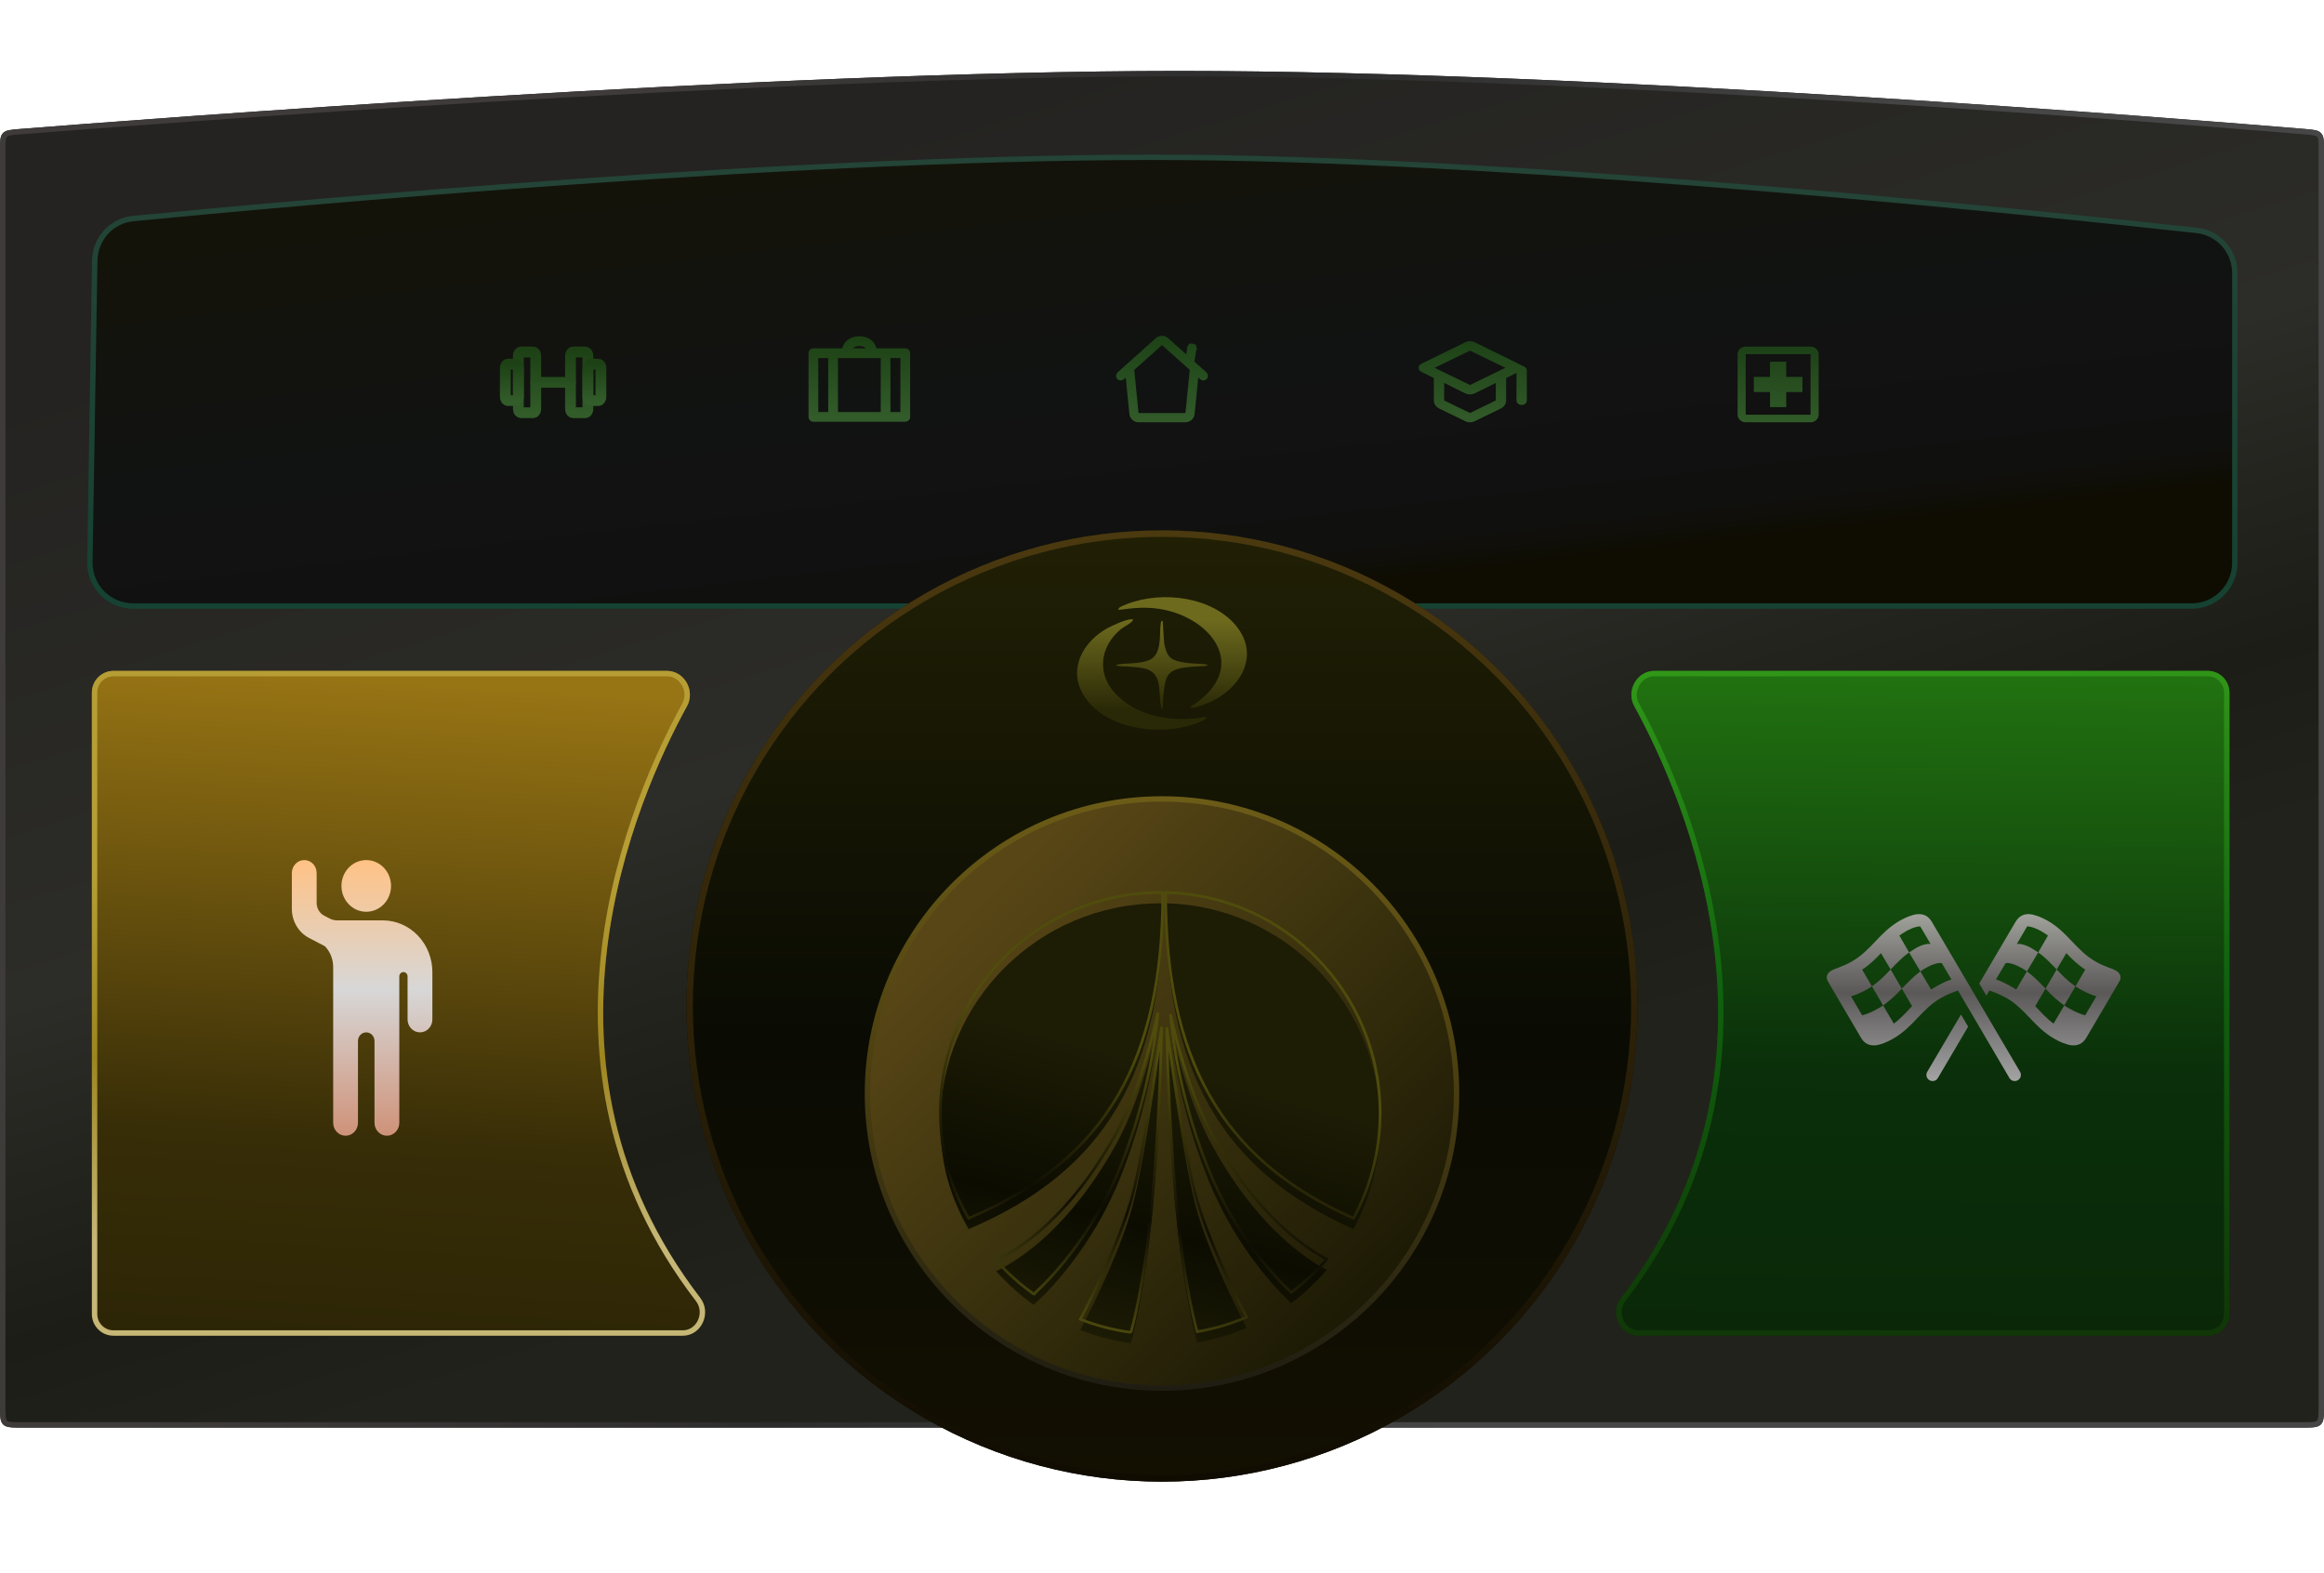 <svg width="430" height="291" viewBox="0 0 430 291" fill="none" xmlns="http://www.w3.org/2000/svg">
<g filter="url(#filter0_d_1030_397)">
<path d="M0 25.843C0 24.094 0 23.22 0.531 22.645C1.061 22.071 1.92 22.002 3.638 21.865C25.614 20.116 142.227 11.125 218.282 11.125C294.165 11.125 405.095 20.075 426.392 21.853C428.093 21.995 428.944 22.067 429.472 22.64C430 23.215 430 24.085 430 25.827V258.125C430 260.011 430 260.953 429.414 261.539C428.828 262.125 427.886 262.125 426 262.125H4C2.114 262.125 1.172 262.125 0.586 261.539C0 260.953 0 260.011 0 258.125V25.843Z" fill="url(#paint0_linear_1030_397)"/>
<path d="M429.5 25.827V258.125C429.5 259.082 429.499 259.749 429.431 260.253C429.365 260.742 429.245 261.001 429.061 261.186C428.876 261.37 428.617 261.49 428.128 261.556C427.624 261.624 426.957 261.625 426 261.625H4C3.043 261.625 2.376 261.624 1.872 261.556C1.383 261.49 1.124 261.37 0.939 261.186C0.755 261.001 0.635 260.742 0.569 260.253C0.501 259.749 0.5 259.082 0.5 258.125V25.843C0.5 24.955 0.501 24.338 0.562 23.868C0.621 23.414 0.73 23.166 0.898 22.985C1.067 22.802 1.303 22.674 1.744 22.58C2.2 22.483 2.805 22.433 3.678 22.364C25.657 20.614 142.25 11.625 218.282 11.625C294.141 11.625 405.05 20.573 426.35 22.352C427.214 22.424 427.814 22.475 428.265 22.573C428.701 22.669 428.935 22.796 429.104 22.979C429.271 23.161 429.379 23.407 429.438 23.86C429.499 24.328 429.5 24.943 429.5 25.827Z" stroke="url(#paint1_linear_1030_397)"/>
</g>
<path d="M17.53 48.233C17.595 44.182 20.607 40.83 24.639 40.437C51.752 37.795 151.766 28.559 219.478 29.125C284.383 29.666 380.001 39.718 406.482 42.635C410.52 43.08 413.503 46.487 413.503 50.55V104.125C413.503 108.543 409.921 112.125 405.503 112.125H24.627C20.159 112.125 16.556 108.464 16.628 103.995L17.53 48.233Z" fill="url(#paint2_linear_1030_397)" stroke="url(#paint3_linear_1030_397)"/>
<g opacity="0.43">
<path d="M214.201 62.931L214.201 62.931C214.421 62.734 214.705 62.625 215 62.625C215.294 62.625 215.578 62.734 215.799 62.931L215.799 62.931L219.151 65.929L219.829 66.536L219.977 65.638L220.19 64.349C220.19 64.349 220.19 64.349 220.19 64.349C220.198 64.302 220.215 64.257 220.24 64.217L219.814 63.954L220.24 64.217C220.264 64.177 220.296 64.143 220.334 64.116C220.372 64.089 220.414 64.07 220.459 64.059C220.503 64.049 220.55 64.047 220.595 64.055C220.64 64.062 220.683 64.079 220.723 64.104C220.762 64.128 220.796 64.16 220.823 64.199C220.85 64.237 220.87 64.28 220.88 64.326L221.368 64.214L220.88 64.326C220.891 64.372 220.893 64.42 220.885 64.467L220.885 64.467L220.496 66.821L220.452 67.092L220.656 67.275L222.894 69.277C222.958 69.34 222.996 69.426 223 69.518C223.004 69.611 222.971 69.702 222.91 69.771C222.849 69.84 222.764 69.882 222.674 69.889C222.586 69.896 222.499 69.869 222.429 69.813L222.041 69.466L221.308 68.811L221.21 69.789L220.54 76.531L220.54 76.531C220.51 76.832 220.37 77.11 220.148 77.312C219.927 77.514 219.639 77.625 219.341 77.625H219.341H210.658C210.361 77.625 210.073 77.514 209.852 77.312C209.63 77.11 209.49 76.832 209.46 76.531L208.791 69.789L208.693 68.812L207.96 69.466L207.571 69.812C207.502 69.869 207.414 69.896 207.326 69.889C207.236 69.882 207.151 69.84 207.09 69.771C207.029 69.702 206.996 69.611 207 69.518C207.004 69.426 207.042 69.34 207.106 69.277L214.201 62.931ZM209.517 68.073L209.279 68.286L209.372 68.591C209.378 68.609 209.382 68.631 209.386 68.661C209.386 68.661 209.386 68.661 209.386 68.662L210.161 76.461L210.206 76.911H210.658H219.341H219.794L219.838 76.461L220.613 68.662C220.614 68.661 220.614 68.661 220.614 68.661C220.616 68.635 220.621 68.611 220.628 68.589L220.718 68.285L220.482 68.074L215.333 63.467L215 63.168L214.666 63.467L209.517 68.073Z" stroke="url(#paint4_linear_1030_397)"/>
<path d="M266.299 75.589C265.981 75.432 265.734 75.22 265.559 74.956C265.383 74.691 265.296 74.394 265.296 74.063V69.937L263.002 68.798C262.827 68.712 262.699 68.605 262.619 68.476C262.54 68.347 262.5 68.204 262.5 68.046C262.5 67.889 262.54 67.745 262.619 67.616C262.699 67.487 262.827 67.38 263.002 67.294L271.078 63.34C271.222 63.268 271.369 63.214 271.521 63.178C271.672 63.142 271.828 63.124 271.986 63.125C272.145 63.126 272.3 63.144 272.453 63.179C272.605 63.215 272.752 63.268 272.894 63.34L281.998 67.81C282.158 67.882 282.281 67.986 282.369 68.122C282.457 68.258 282.501 68.405 282.5 68.562V74.063C282.5 74.307 282.408 74.511 282.225 74.676C282.041 74.841 281.814 74.924 281.544 74.923C281.274 74.922 281.047 74.84 280.864 74.675C280.68 74.511 280.588 74.307 280.588 74.063V68.992L278.677 69.937V74.063C278.677 74.393 278.589 74.69 278.414 74.956C278.239 75.221 277.992 75.432 277.673 75.589L272.894 77.91C272.751 77.982 272.604 78.036 272.453 78.072C272.302 78.108 272.146 78.126 271.986 78.125C271.826 78.124 271.671 78.107 271.52 78.072C271.369 78.037 271.222 77.983 271.078 77.91L266.299 75.589ZM271.986 71.227L278.533 68.046L271.986 64.866L265.439 68.046L271.986 71.227ZM271.986 76.406L276.765 74.085V70.84L272.918 72.752C272.775 72.824 272.623 72.878 272.464 72.914C272.305 72.95 272.146 72.968 271.986 72.967C271.827 72.967 271.668 72.949 271.508 72.914C271.349 72.879 271.198 72.825 271.054 72.752L267.207 70.84V74.085L271.986 76.406Z" fill="url(#paint5_linear_1030_397)"/>
<path d="M161.429 65.343C161.429 65.343 161.429 63.125 159 63.125C156.571 63.125 156.571 65.343 156.571 65.343M154.143 77.125V65.343M163.857 77.125V71.234V65.343M167.5 65.343H150.5V77.125H167.5V65.343Z" stroke="url(#paint6_linear_1030_397)" stroke-width="1.8" stroke-linecap="round" stroke-linejoin="round"/>
<path d="M98.644 65.125H96.393C96.266 65.125 96.143 65.196 96.052 65.322C95.962 65.449 95.911 65.62 95.911 65.799V75.679C95.911 75.768 95.924 75.856 95.948 75.937C95.972 76.019 96.008 76.093 96.052 76.156C96.097 76.218 96.15 76.268 96.209 76.302C96.267 76.336 96.33 76.353 96.393 76.353H98.644C98.707 76.353 98.77 76.336 98.829 76.302C98.887 76.268 98.94 76.218 98.985 76.156C99.03 76.093 99.066 76.019 99.09 75.937C99.114 75.856 99.126 75.768 99.126 75.679V65.799C99.126 65.62 99.076 65.449 98.985 65.322C98.895 65.196 98.772 65.125 98.644 65.125ZM108.29 65.125H106.039C105.911 65.125 105.789 65.196 105.698 65.322C105.608 65.449 105.557 65.62 105.557 65.799V75.679C105.557 75.768 105.57 75.856 105.594 75.937C105.618 76.019 105.654 76.093 105.698 76.156C105.743 76.218 105.796 76.268 105.855 76.302C105.913 76.336 105.976 76.353 106.039 76.353H108.29C108.353 76.353 108.416 76.336 108.475 76.302C108.533 76.268 108.586 76.218 108.631 76.156C108.676 76.093 108.711 76.019 108.736 75.937C108.76 75.856 108.772 75.768 108.772 75.679V65.799C108.772 65.62 108.722 65.449 108.631 65.322C108.541 65.196 108.418 65.125 108.29 65.125Z" stroke="url(#paint7_linear_1030_397)" stroke-width="2" stroke-linecap="round" stroke-linejoin="round"/>
<path d="M99.127 70.74H105.557M93.5 73.434V68.045C93.5 67.866 93.551 67.695 93.641 67.568C93.732 67.442 93.854 67.371 93.982 67.371H95.429C95.557 67.371 95.68 67.442 95.77 67.568C95.861 67.695 95.912 67.866 95.912 68.045V73.434C95.912 73.613 95.861 73.784 95.77 73.911C95.68 74.037 95.557 74.108 95.429 74.108H93.982C93.854 74.108 93.732 74.037 93.641 73.911C93.551 73.784 93.5 73.613 93.5 73.434ZM111.184 73.434V68.045C111.184 67.866 111.133 67.695 111.043 67.568C110.953 67.442 110.83 67.371 110.702 67.371H109.255C109.127 67.371 109.004 67.442 108.914 67.568C108.824 67.695 108.773 67.866 108.773 68.045V73.434C108.773 73.613 108.824 73.784 108.914 73.911C109.004 74.037 109.127 74.108 109.255 74.108H110.702C110.83 74.108 110.953 74.037 111.043 73.911C111.133 73.784 111.184 73.613 111.184 73.434Z" stroke="url(#paint8_linear_1030_397)" stroke-width="2" stroke-linecap="round" stroke-linejoin="round"/>
<path d="M333.5 72.525H330.5V75.325H327.5V72.525H324.5V69.725H327.5V66.925H330.5V69.725H333.5M335 64.125H323C322.175 64.125 321.5 64.755 321.5 65.525V76.725C321.5 77.495 322.175 78.125 323 78.125H335C335.825 78.125 336.5 77.495 336.5 76.725V65.525C336.5 64.755 335.825 64.125 335 64.125ZM335 76.725H323V65.525H335V76.725Z" fill="url(#paint9_linear_1030_397)"/>
</g>
<g filter="url(#filter1_di_1030_397)">
<circle cx="215" cy="183.125" r="88" fill="url(#paint10_linear_1030_397)"/>
<circle cx="215" cy="183.125" r="87.4" stroke="url(#paint11_linear_1030_397)" stroke-width="1.2"/>
</g>
<path d="M228.057 115.045C223.076 109.988 213.619 109.241 207.321 112.273C207.126 112.398 206.89 112.607 206.937 112.849C208.779 112.607 210.561 112.364 212.437 112.456C222.964 112.811 231.992 122.818 220.932 130.337C220.763 130.448 220.103 130.587 220.433 130.906C220.622 131.084 221.297 130.841 221.566 130.762C228.775 128.804 234.172 121.428 228.057 115.043V115.045Z" fill="url(#paint12_linear_1030_397)" fill-opacity="0.39"/>
<path d="M221.943 132.828C216.328 133.517 210.371 132.501 206.396 128.347C202.928 124.716 203.501 119.724 207.246 116.52C207.847 116.009 209.142 115.387 209.54 114.881C209.776 114.579 209.573 114.553 209.29 114.567C208.257 114.613 205.822 115.714 204.871 116.237C200.776 118.503 197.908 123.07 199.973 127.637C203.408 135.219 216.019 136.738 222.929 133.128L223.2 132.8C222.769 132.493 222.364 132.774 221.945 132.826L221.943 132.828Z" fill="url(#paint13_linear_1030_397)" fill-opacity="0.39"/>
<path d="M211.127 123.555C215.586 124.219 214.052 128.107 214.939 131.189L215.141 131.124L215.242 128.799C215.452 127.462 215.391 125.549 216.457 124.539C217.881 123.183 221.262 123.418 223.172 123.19C223.823 123.085 223.067 122.884 222.835 122.876C221.107 122.717 217.74 122.816 216.464 121.592C215.85 121.001 215.485 119.652 215.391 118.834L215.12 114.869C214.904 114.824 214.816 114.994 214.79 115.171C214.494 117.098 214.96 120.139 213.406 121.625C212.13 122.851 208.919 122.66 207.198 122.87C206.449 122.962 206.239 123.185 207.15 123.244L207.124 123.251C208.419 123.338 209.83 123.343 211.127 123.559V123.555Z" fill="url(#paint14_linear_1030_397)" fill-opacity="0.39"/>
<circle cx="215.002" cy="202.314" r="54.5" fill="url(#paint15_linear_1030_397)" stroke="url(#paint16_linear_1030_397)"/>
<g filter="url(#filter2_i_1030_397)">
<path d="M215.142 165.215L214.645 165.125C192.189 165.143 174.018 183.303 174 205.582C173.994 213.578 175.898 219.544 179.216 225.396C204.873 214.563 215.142 195.854 215.142 165.215Z" fill="url(#paint17_linear_1030_397)"/>
<path d="M207.359 215.693C213.47 200.412 214.238 187.347 214.238 187.347C214.238 187.347 211.571 200.612 206.418 209.861C197.911 225.133 188.708 231.075 184.315 233.182C186.376 235.508 188.699 237.589 191.231 239.388H191.285C191.285 239.379 201.247 230.975 207.359 215.693Z" fill="url(#paint18_linear_1030_397)"/>
<path d="M213.271 221.467C214.672 205.986 214.934 189.969 214.934 189.969C214.934 189.969 212.023 211.419 209.655 220.704C207.214 230.28 199.946 243.971 199.946 243.971L199.891 244.08C202.802 245.225 205.867 246.033 209.058 246.479L209.284 246.37C209.284 246.37 211.788 237.875 213.271 221.476V221.467Z" fill="url(#paint19_linear_1030_397)"/>
<path d="M250.427 225.396C253.573 219.601 255.354 212.961 255.354 205.905C255.354 183.81 237.843 165.823 215.992 165.125L215.667 165.188C215.667 195.628 225.629 214.394 250.427 225.396Z" fill="url(#paint20_linear_1030_397)"/>
<path d="M245.482 232.955C240.79 230.466 232.292 224.324 224.391 210.142C219.238 200.894 216.571 187.629 216.571 187.629C216.571 187.629 217.33 200.694 223.45 215.975C228.658 228.994 236.658 237.016 238.909 239.106C241.323 237.307 243.52 235.236 245.482 232.955Z" fill="url(#paint21_linear_1030_397)"/>
<path d="M215.875 190.064C215.875 190.064 216.128 206.081 217.529 221.562C218.93 237.089 221.254 245.52 221.498 246.383C224.689 245.838 227.763 244.93 230.655 243.685C229.48 241.423 223.351 229.439 221.145 220.799C218.777 211.514 215.875 190.064 215.875 190.064Z" fill="url(#paint22_linear_1030_397)"/>
</g>
<path d="M215.142 165.215L214.645 165.125C192.189 165.143 174.018 183.303 174 205.582C173.994 213.578 175.898 219.544 179.216 225.396C204.873 214.563 215.142 195.854 215.142 165.215Z" stroke="url(#paint23_linear_1030_397)" stroke-width="0.5"/>
<path d="M207.359 215.693C213.47 200.412 214.238 187.347 214.238 187.347C214.238 187.347 211.571 200.612 206.418 209.861C197.911 225.133 188.708 231.075 184.315 233.182C186.376 235.508 188.699 237.589 191.231 239.388H191.285C191.285 239.379 201.247 230.975 207.359 215.693Z" stroke="url(#paint24_linear_1030_397)" stroke-width="0.5"/>
<path d="M213.271 221.467C214.672 205.986 214.934 189.969 214.934 189.969C214.934 189.969 212.023 211.419 209.655 220.704C207.214 230.28 199.946 243.971 199.946 243.971L199.891 244.08C202.802 245.225 205.867 246.033 209.058 246.479L209.284 246.37C209.284 246.37 211.788 237.875 213.271 221.476V221.467Z" stroke="url(#paint25_linear_1030_397)" stroke-width="0.5"/>
<path d="M250.427 225.396C253.573 219.601 255.354 212.961 255.354 205.905C255.354 183.81 237.843 165.823 215.992 165.125L215.667 165.188C215.667 195.628 225.629 214.394 250.427 225.396Z" stroke="url(#paint26_linear_1030_397)" stroke-width="0.5"/>
<path d="M245.482 232.955C240.79 230.466 232.292 224.324 224.391 210.142C219.238 200.894 216.571 187.629 216.571 187.629C216.571 187.629 217.33 200.694 223.45 215.975C228.658 228.994 236.658 237.016 238.909 239.106C241.323 237.307 243.52 235.236 245.482 232.955Z" stroke="url(#paint27_linear_1030_397)" stroke-width="0.5"/>
<path d="M215.875 190.064C215.875 190.064 216.128 206.081 217.529 221.562C218.93 237.089 221.254 245.52 221.498 246.383C224.689 245.838 227.763 244.93 230.655 243.685C229.48 241.423 223.351 229.439 221.145 220.799C218.777 211.514 215.875 190.064 215.875 190.064Z" stroke="url(#paint28_linear_1030_397)" stroke-width="0.5"/>
<g filter="url(#filter3_d_1030_397)">
<path d="M123.419 123.125C126.635 123.125 128.666 126.804 127.121 129.624C117.625 146.953 96.318 195.89 129.56 239.107C131.689 241.874 129.827 246.125 126.336 246.125H21C18.791 246.125 17 244.334 17 242.125L17 127.126C17 124.917 18.791 123.126 21 123.126L123.419 123.125Z" fill="url(#paint29_linear_1030_397)"/>
<path d="M123.419 123.625C126.227 123.625 128.059 126.872 126.682 129.384C117.176 146.731 95.721 195.933 129.164 239.412C131.071 241.891 129.362 245.625 126.336 245.625H21C19.067 245.625 17.5 244.058 17.5 242.125L17.5 127.126C17.5 125.193 19.067 123.626 21 123.626L123.419 123.625Z" stroke="url(#paint30_linear_1030_397)"/>
</g>
<path d="M61.647 178.91V207.734C61.647 208.368 61.889 208.976 62.319 209.425C62.749 209.873 63.333 210.125 63.941 210.125C64.55 210.125 65.133 209.873 65.563 209.425C65.994 208.976 66.235 208.368 66.235 207.734V192.594C66.235 192.171 66.396 191.766 66.683 191.467C66.97 191.168 67.359 191 67.765 191C68.17 191 68.559 191.168 68.846 191.467C69.133 191.766 69.294 192.171 69.294 192.594V207.734C69.294 208.368 69.536 208.976 69.966 209.425C70.396 209.873 70.98 210.125 71.588 210.125C72.197 210.125 72.78 209.873 73.21 209.425C73.641 208.976 73.882 208.368 73.882 207.734V180.641C73.882 180.429 73.963 180.227 74.106 180.077C74.25 179.928 74.444 179.844 74.647 179.844C74.85 179.844 75.044 179.928 75.188 180.077C75.331 180.227 75.412 180.429 75.412 180.641V188.609C75.412 189.243 75.653 189.851 76.084 190.3C76.514 190.748 77.097 191 77.706 191C78.314 191 78.898 190.748 79.328 190.3C79.758 189.851 80 189.243 80 188.609V179.844C80 177.308 79.033 174.875 77.312 173.082C75.591 171.289 73.257 170.281 70.823 170.281H62.369C61.894 170.281 61.426 170.165 61.002 169.943L59.992 169.417C59.571 169.198 59.217 168.861 58.969 168.444C58.721 168.027 58.589 167.546 58.588 167.056V161.516C58.588 160.882 58.346 160.274 57.916 159.825C57.486 159.377 56.903 159.125 56.294 159.125C55.686 159.125 55.102 159.377 54.672 159.825C54.242 160.274 54 160.882 54 161.516V168.155C54 170.434 55.236 172.522 57.193 173.539L60.118 175.062C61.096 176.082 61.647 177.466 61.647 178.91Z" fill="url(#paint31_linear_1030_397)"/>
<path d="M67.765 168.687C68.982 168.687 70.149 168.184 71.009 167.287C71.87 166.39 72.353 165.174 72.353 163.906C72.353 162.638 71.87 161.422 71.009 160.525C70.149 159.629 68.982 159.125 67.765 159.125C66.548 159.125 65.381 159.629 64.52 160.525C63.66 161.422 63.176 162.638 63.176 163.906C63.176 165.174 63.66 166.39 64.52 167.287C65.381 168.184 66.548 168.687 67.765 168.687Z" fill="url(#paint32_linear_1030_397)"/>
<g filter="url(#filter4_d_1030_397)">
<path d="M306.081 123.125C302.865 123.125 300.834 126.804 302.379 129.624C311.875 146.953 333.182 195.89 299.94 239.107C297.811 241.874 299.673 246.125 303.164 246.125H408.5C410.709 246.125 412.5 244.334 412.5 242.125L412.5 127.126C412.5 124.917 410.709 123.126 408.5 123.126L306.081 123.125Z" fill="url(#paint33_linear_1030_397)"/>
<path d="M306.081 123.625C303.273 123.625 301.441 126.872 302.818 129.384C312.324 146.731 333.779 195.933 300.336 239.412C298.429 241.891 300.138 245.625 303.164 245.625H408.5C410.433 245.625 412 244.058 412 242.125L412 127.126C412 125.193 410.433 123.626 408.5 123.626L306.081 123.625Z" stroke="url(#paint34_linear_1030_397)"/>
</g>
<path d="M364.153 189.942L358.563 199.439C358.259 199.992 357.574 200.171 357.011 199.857C356.463 199.544 356.265 198.841 356.585 198.303L362.832 187.696L364.153 189.942ZM375.656 169.143C376.554 169.247 377.756 169.711 378.852 170.338C382.657 172.506 384.088 175.839 387.787 177.931C389.4 178.843 390.815 179.187 391.485 179.56C392.261 180.009 392.627 180.756 392.14 181.578L386.021 191.996C385.336 193.162 384.377 193.49 383.281 193.386C382.383 193.281 381.196 192.818 380.1 192.175C376.295 190.008 374.849 186.69 371.166 184.582C369.918 183.895 368.807 183.521 368.091 183.252L367.532 184.203L366.211 181.959L372.931 170.548C373.616 169.382 374.575 169.038 375.656 169.143ZM376.569 186.137C377.634 187.273 378.67 188.424 379.963 189.38L381.942 186.017C380.587 185.046 379.568 184.104 378.472 182.908L376.569 186.137ZM381.942 186.017C382.231 186.226 382.52 186.391 382.901 186.6C383.997 187.228 384.986 187.631 385.808 187.841L387.893 184.313C387.269 184.149 386.188 183.775 384.971 183.073C384.636 182.893 384.332 182.669 384.012 182.49L381.942 186.017ZM371.09 178.185L369.294 181.219C370.268 181.488 371.455 182.146 372.307 182.624C372.566 182.774 372.81 182.908 373.053 183.073L375.032 179.725C374.651 179.456 374.393 179.276 373.89 179.007C372.612 178.29 371.607 178.096 371.09 178.185ZM375.032 179.725C376.386 180.711 377.3 181.713 378.472 182.908L380.542 179.366C379.446 178.245 378.502 177.184 377.117 176.212L375.032 179.725ZM380.542 179.366C381.607 180.517 382.672 181.563 384.012 182.49L385.823 179.396C384.408 178.469 383.342 177.408 382.322 176.347L380.542 179.366ZM373.16 174.658C373.708 174.553 374.697 174.748 375.96 175.465C376.28 175.659 376.752 175.958 377.117 176.212L378.928 173.089C378.548 172.82 378.137 172.551 377.695 172.296C377.3 172.072 376.158 171.43 375.078 171.385L373.16 174.658Z" fill="url(#paint35_linear_1030_397)"/>
<path d="M373.358 199.857C373.89 199.544 374.088 198.841 373.769 198.303L357.437 170.548C356.752 169.382 355.793 169.038 354.697 169.143C353.799 169.247 352.597 169.711 351.516 170.338C347.711 172.506 346.265 175.839 342.567 177.931C340.953 178.843 339.538 179.187 338.868 179.56C338.092 180.009 337.742 180.756 338.214 181.578L344.332 191.996C345.017 193.162 345.976 193.49 347.072 193.386C347.97 193.281 349.172 192.818 350.253 192.175C354.073 190.008 355.504 186.69 359.203 184.582C360.436 183.895 361.562 183.521 362.277 183.252L371.79 199.439C372.109 199.992 372.794 200.171 373.358 199.857ZM353.236 176.212L351.425 173.089C351.805 172.82 352.216 172.551 352.658 172.296C353.054 172.072 354.195 171.43 355.291 171.385L357.209 174.658C356.661 174.553 355.656 174.748 354.393 175.465C354.073 175.659 353.601 175.958 353.236 176.212ZM357.3 183.073L355.321 179.725C355.702 179.456 355.976 179.276 356.463 179.007C357.757 178.29 358.746 178.096 359.279 178.185L361.059 181.219C360.085 181.488 358.898 182.146 358.046 182.624C357.787 182.774 357.544 182.908 357.3 183.073ZM351.882 182.908L349.812 179.366C350.907 178.245 351.866 177.184 353.236 176.212L355.321 179.725C353.982 180.711 353.069 181.713 351.882 182.908ZM346.357 182.49L344.545 179.396C345.961 178.469 347.026 177.408 348.031 176.347L349.812 179.366C348.746 180.517 347.696 181.563 346.357 182.49ZM350.405 189.38L348.427 186.017C349.766 185.046 350.786 184.104 351.882 182.908L353.784 186.137C352.719 187.273 351.699 188.424 350.405 189.38ZM344.545 187.841L342.475 184.313C343.099 184.149 344.165 183.775 345.398 183.073C345.733 182.893 346.022 182.669 346.357 182.49L348.427 186.017C348.137 186.226 347.848 186.391 347.468 186.6C346.357 187.228 345.382 187.631 344.545 187.841Z" fill="url(#paint36_linear_1030_397)"/>
<defs>
<filter id="filter0_d_1030_397" x="-12.4" y="0.725" width="454.8" height="275.8" filterUnits="userSpaceOnUse" color-interpolation-filters="sRGB">
<feFlood flood-opacity="0" result="BackgroundImageFix"/>
<feColorMatrix in="SourceAlpha" type="matrix" values="0 0 0 0 0 0 0 0 0 0 0 0 0 0 0 0 0 0 127 0" result="hardAlpha"/>
<feOffset dy="2"/>
<feGaussianBlur stdDeviation="6.2"/>
<feComposite in2="hardAlpha" operator="out"/>
<feColorMatrix type="matrix" values="0 0 0 0 0 0 0 0 0 0 0 0 0 0 0 0 0 0 0.25 0"/>
<feBlend mode="normal" in2="BackgroundImageFix" result="effect1_dropShadow_1030_397"/>
<feBlend mode="normal" in="SourceGraphic" in2="effect1_dropShadow_1030_397" result="shape"/>
</filter>
<filter id="filter1_di_1030_397" x="111.1" y="82.225" width="207.8" height="207.8" filterUnits="userSpaceOnUse" color-interpolation-filters="sRGB">
<feFlood flood-opacity="0" result="BackgroundImageFix"/>
<feColorMatrix in="SourceAlpha" type="matrix" values="0 0 0 0 0 0 0 0 0 0 0 0 0 0 0 0 0 0 127 0" result="hardAlpha"/>
<feMorphology radius="2" operator="dilate" in="SourceAlpha" result="effect1_dropShadow_1030_397"/>
<feOffset dy="3"/>
<feGaussianBlur stdDeviation="6.95"/>
<feComposite in2="hardAlpha" operator="out"/>
<feColorMatrix type="matrix" values="0 0 0 0 0 0 0 0 0 0 0 0 0 0 0 0 0 0 0.49 0"/>
<feBlend mode="normal" in2="BackgroundImageFix" result="effect1_dropShadow_1030_397"/>
<feBlend mode="normal" in="SourceGraphic" in2="effect1_dropShadow_1030_397" result="shape"/>
<feColorMatrix in="SourceAlpha" type="matrix" values="0 0 0 0 0 0 0 0 0 0 0 0 0 0 0 0 0 0 127 0" result="hardAlpha"/>
<feOffset/>
<feGaussianBlur stdDeviation="7.6"/>
<feComposite in2="hardAlpha" operator="arithmetic" k2="-1" k3="1"/>
<feColorMatrix type="matrix" values="0 0 0 0 0.081 0 0 0 0 0.06 0 0 0 0 0.011 0 0 0 1 0"/>
<feBlend mode="normal" in2="shape" result="effect2_innerShadow_1030_397"/>
</filter>
<filter id="filter2_i_1030_397" x="173.75" y="164.874" width="81.853" height="83.862" filterUnits="userSpaceOnUse" color-interpolation-filters="sRGB">
<feFlood flood-opacity="0" result="BackgroundImageFix"/>
<feBlend mode="normal" in="SourceGraphic" in2="BackgroundImageFix" result="shape"/>
<feColorMatrix in="SourceAlpha" type="matrix" values="0 0 0 0 0 0 0 0 0 0 0 0 0 0 0 0 0 0 127 0" result="hardAlpha"/>
<feOffset dy="2"/>
<feGaussianBlur stdDeviation="3.15"/>
<feComposite in2="hardAlpha" operator="arithmetic" k2="-1" k3="1"/>
<feColorMatrix type="matrix" values="0 0 0 0 0.088 0 0 0 0 0.086 0 0 0 0 0.073 0 0 0 0.49 0"/>
<feBlend mode="normal" in2="shape" result="effect1_innerShadow_1030_397"/>
</filter>
<filter id="filter3_d_1030_397" x="5" y="112.125" width="137.463" height="147" filterUnits="userSpaceOnUse" color-interpolation-filters="sRGB">
<feFlood flood-opacity="0" result="BackgroundImageFix"/>
<feColorMatrix in="SourceAlpha" type="matrix" values="0 0 0 0 0 0 0 0 0 0 0 0 0 0 0 0 0 0 127 0" result="hardAlpha"/>
<feMorphology radius="2" operator="dilate" in="SourceAlpha" result="effect1_dropShadow_1030_397"/>
<feOffset dy="1"/>
<feGaussianBlur stdDeviation="5"/>
<feComposite in2="hardAlpha" operator="out"/>
<feColorMatrix type="matrix" values="0 0 0 0 0 0 0 0 0 0 0 0 0 0 0 0 0 0 0.49 0"/>
<feBlend mode="normal" in2="BackgroundImageFix" result="effect1_dropShadow_1030_397"/>
<feBlend mode="normal" in="SourceGraphic" in2="effect1_dropShadow_1030_397" result="shape"/>
</filter>
<filter id="filter4_d_1030_397" x="287.037" y="112.125" width="137.463" height="147" filterUnits="userSpaceOnUse" color-interpolation-filters="sRGB">
<feFlood flood-opacity="0" result="BackgroundImageFix"/>
<feColorMatrix in="SourceAlpha" type="matrix" values="0 0 0 0 0 0 0 0 0 0 0 0 0 0 0 0 0 0 127 0" result="hardAlpha"/>
<feMorphology radius="2" operator="dilate" in="SourceAlpha" result="effect1_dropShadow_1030_397"/>
<feOffset dy="1"/>
<feGaussianBlur stdDeviation="5"/>
<feComposite in2="hardAlpha" operator="out"/>
<feColorMatrix type="matrix" values="0 0 0 0 0 0 0 0 0 0 0 0 0 0 0 0 0 0 0.49 0"/>
<feBlend mode="normal" in2="BackgroundImageFix" result="effect1_dropShadow_1030_397"/>
<feBlend mode="normal" in="SourceGraphic" in2="effect1_dropShadow_1030_397" result="shape"/>
</filter>
<linearGradient id="paint0_linear_1030_397" x1="78.483" y1="47.206" x2="137.708" y2="238.556" gradientUnits="userSpaceOnUse">
<stop stop-color="#242321"/>
<stop offset="0.541" stop-color="#2C2C28"/>
<stop offset="0.841" stop-color="#1D1D17"/>
<stop offset="1" stop-color="#22221C"/>
</linearGradient>
<linearGradient id="paint1_linear_1030_397" x1="113.252" y1="29.914" x2="325.495" y2="110.872" gradientUnits="userSpaceOnUse">
<stop stop-color="#3F3B3B"/>
<stop offset="0.49" stop-color="#2D2C2C"/>
<stop offset="1" stop-color="#464646"/>
</linearGradient>
<linearGradient id="paint2_linear_1030_397" x1="47.266" y1="37.924" x2="57.835" y2="130.136" gradientUnits="userSpaceOnUse">
<stop stop-color="#141309"/>
<stop offset="0.53" stop-color="#111312"/>
<stop offset="0.92" stop-color="#10100F"/>
<stop offset="1" stop-color="#0F0D02"/>
</linearGradient>
<linearGradient id="paint3_linear_1030_397" x1="215" y1="37.924" x2="215" y2="112.122" gradientUnits="userSpaceOnUse">
<stop stop-color="#234436"/>
<stop offset="1" stop-color="#154232"/>
</linearGradient>
<linearGradient id="paint4_linear_1030_397" x1="215" y1="61.668" x2="215" y2="78.125" gradientUnits="userSpaceOnUse">
<stop stop-color="#2B7D1B"/>
<stop offset="1" stop-color="#5DBB4A"/>
</linearGradient>
<linearGradient id="paint5_linear_1030_397" x1="272.5" y1="62.696" x2="272.5" y2="78.125" gradientUnits="userSpaceOnUse">
<stop stop-color="#2B7D1B"/>
<stop offset="1" stop-color="#5DBB4A"/>
</linearGradient>
<linearGradient id="paint6_linear_1030_397" x1="159" y1="62.725" x2="159" y2="77.125" gradientUnits="userSpaceOnUse">
<stop stop-color="#2B7D1B"/>
<stop offset="1" stop-color="#5DBB4A"/>
</linearGradient>
<linearGradient id="paint7_linear_1030_397" x1="102.342" y1="64.804" x2="102.342" y2="76.353" gradientUnits="userSpaceOnUse">
<stop stop-color="#2B7D1B"/>
<stop offset="1" stop-color="#5DBB4A"/>
</linearGradient>
<linearGradient id="paint8_linear_1030_397" x1="102.342" y1="67.179" x2="102.342" y2="74.108" gradientUnits="userSpaceOnUse">
<stop stop-color="#2B7D1B"/>
<stop offset="1" stop-color="#5DBB4A"/>
</linearGradient>
<linearGradient id="paint9_linear_1030_397" x1="329" y1="63.725" x2="329" y2="78.125" gradientUnits="userSpaceOnUse">
<stop stop-color="#2B7D1B"/>
<stop offset="1" stop-color="#5DBB4A"/>
</linearGradient>
<linearGradient id="paint10_linear_1030_397" x1="215" y1="95.125" x2="215" y2="271.125" gradientUnits="userSpaceOnUse">
<stop stop-color="#212005"/>
<stop offset="0.53" stop-color="#0A0B03"/>
<stop offset="1" stop-color="#131002"/>
</linearGradient>
<linearGradient id="paint11_linear_1030_397" x1="215" y1="95.125" x2="215" y2="271.125" gradientUnits="userSpaceOnUse">
<stop stop-color="#4B390F"/>
<stop offset="1" stop-color="#100C02"/>
</linearGradient>
<linearGradient id="paint12_linear_1030_397" x1="214.989" y1="114.862" x2="214.989" y2="131.189" gradientUnits="userSpaceOnUse">
<stop stop-color="#E9E243"/>
<stop offset="1" stop-color="#45430D"/>
</linearGradient>
<linearGradient id="paint13_linear_1030_397" x1="214.989" y1="114.862" x2="214.989" y2="131.189" gradientUnits="userSpaceOnUse">
<stop stop-color="#E9E243"/>
<stop offset="1" stop-color="#45430D"/>
</linearGradient>
<linearGradient id="paint14_linear_1030_397" x1="214.989" y1="114.862" x2="214.989" y2="131.189" gradientUnits="userSpaceOnUse">
<stop stop-color="#E9E243"/>
<stop offset="1" stop-color="#45430D"/>
</linearGradient>
<linearGradient id="paint15_linear_1030_397" x1="178.65" y1="168.676" x2="254.786" y2="247.827" gradientUnits="userSpaceOnUse">
<stop stop-color="#584616"/>
<stop offset="0.44" stop-color="#3C330E"/>
<stop offset="1" stop-color="#191704"/>
</linearGradient>
<linearGradient id="paint16_linear_1030_397" x1="215.002" y1="147.314" x2="215.002" y2="257.314" gradientUnits="userSpaceOnUse">
<stop stop-color="#6C5C17"/>
<stop offset="0.465" stop-color="#4B3F10"/>
<stop offset="1" stop-color="#1F1D12"/>
</linearGradient>
<linearGradient id="paint17_linear_1030_397" x1="197.848" y1="190.435" x2="183.951" y2="241.514" gradientUnits="userSpaceOnUse">
<stop stop-color="#1D1C05"/>
<stop offset="0.569" stop-color="#0C0C01"/>
<stop offset="1" stop-color="#1D1C05"/>
</linearGradient>
<linearGradient id="paint18_linear_1030_397" x1="197.848" y1="190.435" x2="183.951" y2="241.514" gradientUnits="userSpaceOnUse">
<stop stop-color="#1D1C05"/>
<stop offset="0.569" stop-color="#0C0C01"/>
<stop offset="1" stop-color="#1D1C05"/>
</linearGradient>
<linearGradient id="paint19_linear_1030_397" x1="197.848" y1="190.435" x2="183.951" y2="241.514" gradientUnits="userSpaceOnUse">
<stop stop-color="#1D1C05"/>
<stop offset="0.569" stop-color="#0C0C01"/>
<stop offset="1" stop-color="#1D1C05"/>
</linearGradient>
<linearGradient id="paint20_linear_1030_397" x1="197.848" y1="190.435" x2="183.951" y2="241.514" gradientUnits="userSpaceOnUse">
<stop stop-color="#1D1C05"/>
<stop offset="0.569" stop-color="#0C0C01"/>
<stop offset="1" stop-color="#1D1C05"/>
</linearGradient>
<linearGradient id="paint21_linear_1030_397" x1="197.848" y1="190.435" x2="183.951" y2="241.514" gradientUnits="userSpaceOnUse">
<stop stop-color="#1D1C05"/>
<stop offset="0.569" stop-color="#0C0C01"/>
<stop offset="1" stop-color="#1D1C05"/>
</linearGradient>
<linearGradient id="paint22_linear_1030_397" x1="197.848" y1="190.435" x2="183.951" y2="241.514" gradientUnits="userSpaceOnUse">
<stop stop-color="#1D1C05"/>
<stop offset="0.569" stop-color="#0C0C01"/>
<stop offset="1" stop-color="#1D1C05"/>
</linearGradient>
<linearGradient id="paint23_linear_1030_397" x1="197.848" y1="190.435" x2="183.951" y2="241.514" gradientUnits="userSpaceOnUse">
<stop stop-color="#4F4C0C"/>
<stop offset="0.569" stop-color="#100E03"/>
<stop offset="1" stop-color="#4D4B0E"/>
</linearGradient>
<linearGradient id="paint24_linear_1030_397" x1="197.848" y1="190.435" x2="183.951" y2="241.514" gradientUnits="userSpaceOnUse">
<stop stop-color="#4F4C0C"/>
<stop offset="0.569" stop-color="#100E03"/>
<stop offset="1" stop-color="#4D4B0E"/>
</linearGradient>
<linearGradient id="paint25_linear_1030_397" x1="197.848" y1="190.435" x2="183.951" y2="241.514" gradientUnits="userSpaceOnUse">
<stop stop-color="#4F4C0C"/>
<stop offset="0.569" stop-color="#100E03"/>
<stop offset="1" stop-color="#4D4B0E"/>
</linearGradient>
<linearGradient id="paint26_linear_1030_397" x1="197.848" y1="190.435" x2="183.951" y2="241.514" gradientUnits="userSpaceOnUse">
<stop stop-color="#4F4C0C"/>
<stop offset="0.569" stop-color="#100E03"/>
<stop offset="1" stop-color="#4D4B0E"/>
</linearGradient>
<linearGradient id="paint27_linear_1030_397" x1="197.848" y1="190.435" x2="183.951" y2="241.514" gradientUnits="userSpaceOnUse">
<stop stop-color="#4F4C0C"/>
<stop offset="0.569" stop-color="#100E03"/>
<stop offset="1" stop-color="#4D4B0E"/>
</linearGradient>
<linearGradient id="paint28_linear_1030_397" x1="197.848" y1="190.435" x2="183.951" y2="241.514" gradientUnits="userSpaceOnUse">
<stop stop-color="#4F4C0C"/>
<stop offset="0.569" stop-color="#100E03"/>
<stop offset="1" stop-color="#4D4B0E"/>
</linearGradient>
<linearGradient id="paint29_linear_1030_397" x1="85.284" y1="126.039" x2="73.541" y2="318.98" gradientUnits="userSpaceOnUse">
<stop stop-color="#977414"/>
<stop offset="0.44" stop-color="#372D07"/>
<stop offset="1" stop-color="#191703"/>
</linearGradient>
<linearGradient id="paint30_linear_1030_397" x1="59.244" y1="160.433" x2="59.244" y2="233.882" gradientUnits="userSpaceOnUse">
<stop stop-color="#B69E35"/>
<stop offset="0.465" stop-color="#9D851F"/>
<stop offset="0.931" stop-color="#C6B776"/>
</linearGradient>
<linearGradient id="paint31_linear_1030_397" x1="67" y1="159.125" x2="67" y2="210.125" gradientUnits="userSpaceOnUse">
<stop stop-color="#FFC285"/>
<stop offset="0.47" stop-color="#D7D7D7"/>
<stop offset="1" stop-color="#CF9279"/>
</linearGradient>
<linearGradient id="paint32_linear_1030_397" x1="67" y1="159.125" x2="67" y2="210.125" gradientUnits="userSpaceOnUse">
<stop stop-color="#FFC285"/>
<stop offset="0.47" stop-color="#D7D7D7"/>
<stop offset="1" stop-color="#CF9279"/>
</linearGradient>
<linearGradient id="paint33_linear_1030_397" x1="367.775" y1="84.189" x2="365.428" y2="341.36" gradientUnits="userSpaceOnUse">
<stop stop-color="#2E9714"/>
<stop offset="0.44" stop-color="#0A2F0A"/>
<stop offset="1" stop-color="#0A1A04"/>
</linearGradient>
<linearGradient id="paint34_linear_1030_397" x1="354.358" y1="118.001" x2="357.878" y2="261.425" gradientUnits="userSpaceOnUse">
<stop stop-color="#339B19"/>
<stop offset="0.44" stop-color="#0F620E"/>
<stop offset="1" stop-color="#112D06"/>
</linearGradient>
<linearGradient id="paint35_linear_1030_397" x1="365.18" y1="169.125" x2="365.18" y2="200.011" gradientUnits="userSpaceOnUse">
<stop stop-color="#A1A29C"/>
<stop offset="0.47" stop-color="#5B5858"/>
<stop offset="1" stop-color="#A3A3A3"/>
</linearGradient>
<linearGradient id="paint36_linear_1030_397" x1="365.18" y1="169.125" x2="365.18" y2="200.011" gradientUnits="userSpaceOnUse">
<stop stop-color="#A1A29C"/>
<stop offset="0.47" stop-color="#5B5858"/>
<stop offset="1" stop-color="#A3A3A3"/>
</linearGradient>
</defs>
</svg>
